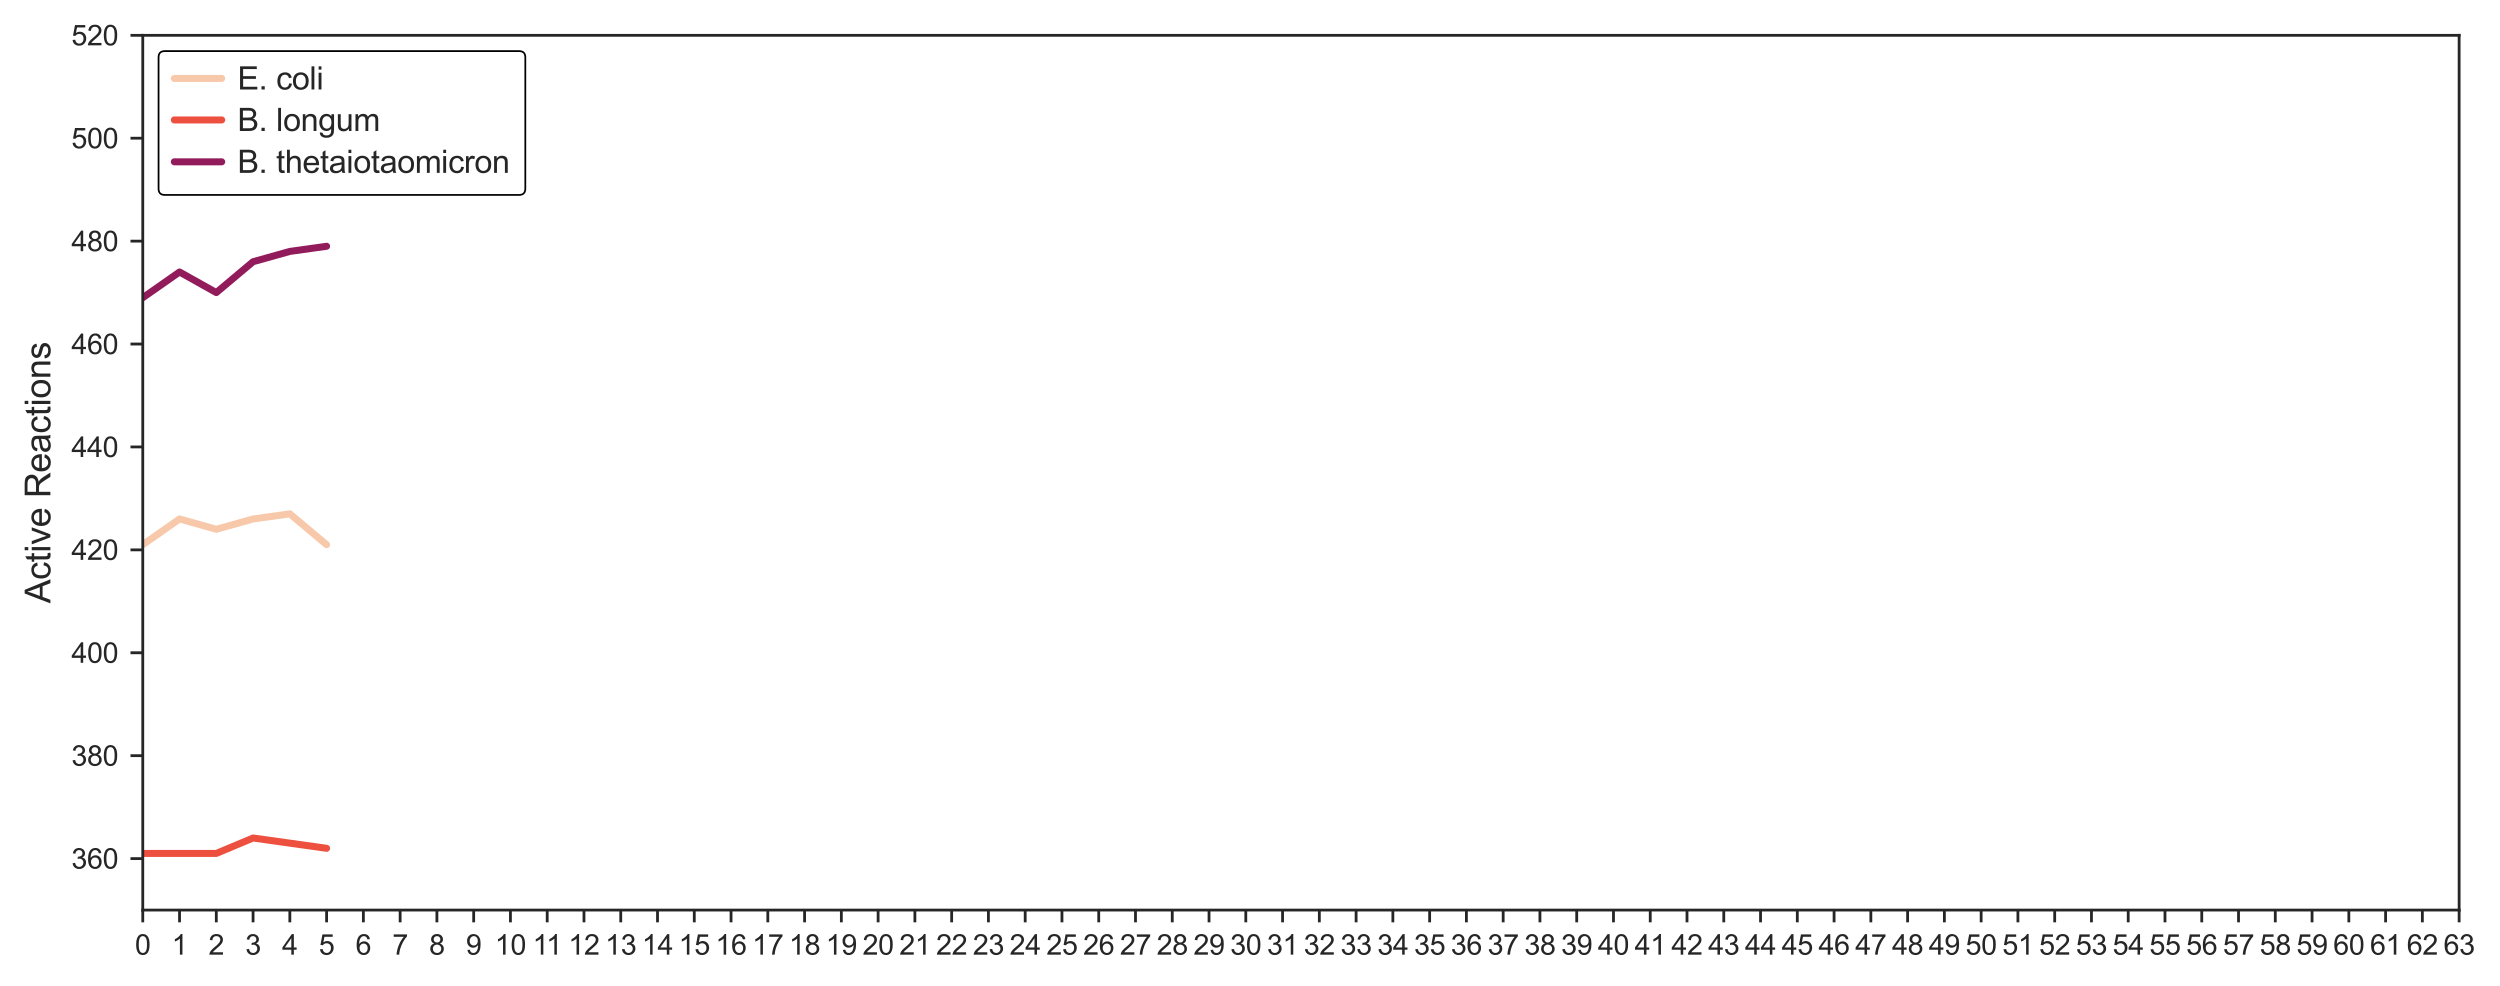 <?xml version="1.0" encoding="utf-8" standalone="no"?>
<!DOCTYPE svg PUBLIC "-//W3C//DTD SVG 1.1//EN"
  "http://www.w3.org/Graphics/SVG/1.1/DTD/svg11.dtd">
<svg xmlns:xlink="http://www.w3.org/1999/xlink" width="712.56pt" height="280.899pt" viewBox="0 0 712.56 280.899" xmlns="http://www.w3.org/2000/svg" version="1.1">
 <defs>
  <style type="text/css">*{stroke-linejoin: round; stroke-linecap: butt}</style>
 </defs>
 <g id="figure_1">
  <g id="patch_1">
   <path d="M 0 280.899 
L 712.56 280.899 
L 712.56 0 
L 0 0 
z
" style="fill: #ffffff"/>
  </g>
  <g id="axes_1">
   <g id="patch_2">
    <path d="M 40.692 259.383 
L 700.912 259.383 
L 700.912 10.063 
L 40.692 10.063 
z
" style="fill: #ffffff"/>
   </g>
   <g id="matplotlib.axis_1">
    <g id="xtick_1">
     <g id="line2d_1">
      <defs>
       <path id="md50a85e207" d="M 0 0 
L 0 3.5 
" style="stroke: #262626; stroke-width: 0.8"/>
      </defs>
      <g>
       <use xlink:href="#md50a85e207" x="40.692" y="259.383" style="fill: #262626; stroke: #262626; stroke-width: 0.8"/>
      </g>
     </g>
     <g id="text_1">
      <!-- 0 -->
      <g style="fill: #262626" transform="translate(38.467 272.109) scale(0.08 -0.08)">
       <defs>
        <path id="ArialMT-30" d="M 266 2259 
Q 266 3072 433 3567 
Q 600 4063 929 4331 
Q 1259 4600 1759 4600 
Q 2128 4600 2406 4451 
Q 2684 4303 2865 4023 
Q 3047 3744 3150 3342 
Q 3253 2941 3253 2259 
Q 3253 1453 3087 958 
Q 2922 463 2592 192 
Q 2263 -78 1759 -78 
Q 1097 -78 719 397 
Q 266 969 266 2259 
z
M 844 2259 
Q 844 1131 1108 757 
Q 1372 384 1759 384 
Q 2147 384 2411 759 
Q 2675 1134 2675 2259 
Q 2675 3391 2411 3762 
Q 2147 4134 1753 4134 
Q 1366 4134 1134 3806 
Q 844 3388 844 2259 
z
" transform="scale(0.016)"/>
       </defs>
       <use xlink:href="#ArialMT-30"/>
      </g>
     </g>
    </g>
    <g id="xtick_2">
     <g id="line2d_2">
      <g>
       <use xlink:href="#md50a85e207" x="51.171" y="259.383" style="fill: #262626; stroke: #262626; stroke-width: 0.8"/>
      </g>
     </g>
     <g id="text_2">
      <!-- 1 -->
      <g style="fill: #262626" transform="translate(48.947 272.109) scale(0.08 -0.08)">
       <defs>
        <path id="ArialMT-31" d="M 2384 0 
L 1822 0 
L 1822 3584 
Q 1619 3391 1289 3197 
Q 959 3003 697 2906 
L 697 3450 
Q 1169 3672 1522 3987 
Q 1875 4303 2022 4600 
L 2384 4600 
L 2384 0 
z
" transform="scale(0.016)"/>
       </defs>
       <use xlink:href="#ArialMT-31"/>
      </g>
     </g>
    </g>
    <g id="xtick_3">
     <g id="line2d_3">
      <g>
       <use xlink:href="#md50a85e207" x="61.651" y="259.383" style="fill: #262626; stroke: #262626; stroke-width: 0.8"/>
      </g>
     </g>
     <g id="text_3">
      <!-- 2 -->
      <g style="fill: #262626" transform="translate(59.427 272.109) scale(0.08 -0.08)">
       <defs>
        <path id="ArialMT-32" d="M 3222 541 
L 3222 0 
L 194 0 
Q 188 203 259 391 
Q 375 700 629 1000 
Q 884 1300 1366 1694 
Q 2113 2306 2375 2664 
Q 2638 3022 2638 3341 
Q 2638 3675 2398 3904 
Q 2159 4134 1775 4134 
Q 1369 4134 1125 3890 
Q 881 3647 878 3216 
L 300 3275 
Q 359 3922 746 4261 
Q 1134 4600 1788 4600 
Q 2447 4600 2831 4234 
Q 3216 3869 3216 3328 
Q 3216 3053 3103 2787 
Q 2991 2522 2730 2228 
Q 2469 1934 1863 1422 
Q 1356 997 1212 845 
Q 1069 694 975 541 
L 3222 541 
z
" transform="scale(0.016)"/>
       </defs>
       <use xlink:href="#ArialMT-32"/>
      </g>
     </g>
    </g>
    <g id="xtick_4">
     <g id="line2d_4">
      <g>
       <use xlink:href="#md50a85e207" x="72.131" y="259.383" style="fill: #262626; stroke: #262626; stroke-width: 0.8"/>
      </g>
     </g>
     <g id="text_4">
      <!-- 3 -->
      <g style="fill: #262626" transform="translate(69.906 272.109) scale(0.08 -0.08)">
       <defs>
        <path id="ArialMT-33" d="M 269 1209 
L 831 1284 
Q 928 806 1161 595 
Q 1394 384 1728 384 
Q 2125 384 2398 659 
Q 2672 934 2672 1341 
Q 2672 1728 2419 1979 
Q 2166 2231 1775 2231 
Q 1616 2231 1378 2169 
L 1441 2663 
Q 1497 2656 1531 2656 
Q 1891 2656 2178 2843 
Q 2466 3031 2466 3422 
Q 2466 3731 2256 3934 
Q 2047 4138 1716 4138 
Q 1388 4138 1169 3931 
Q 950 3725 888 3313 
L 325 3413 
Q 428 3978 793 4289 
Q 1159 4600 1703 4600 
Q 2078 4600 2393 4439 
Q 2709 4278 2876 4000 
Q 3044 3722 3044 3409 
Q 3044 3113 2884 2869 
Q 2725 2625 2413 2481 
Q 2819 2388 3044 2092 
Q 3269 1797 3269 1353 
Q 3269 753 2831 336 
Q 2394 -81 1725 -81 
Q 1122 -81 723 278 
Q 325 638 269 1209 
z
" transform="scale(0.016)"/>
       </defs>
       <use xlink:href="#ArialMT-33"/>
      </g>
     </g>
    </g>
    <g id="xtick_5">
     <g id="line2d_5">
      <g>
       <use xlink:href="#md50a85e207" x="82.61" y="259.383" style="fill: #262626; stroke: #262626; stroke-width: 0.8"/>
      </g>
     </g>
     <g id="text_5">
      <!-- 4 -->
      <g style="fill: #262626" transform="translate(80.386 272.109) scale(0.08 -0.08)">
       <defs>
        <path id="ArialMT-34" d="M 2069 0 
L 2069 1097 
L 81 1097 
L 81 1613 
L 2172 4581 
L 2631 4581 
L 2631 1613 
L 3250 1613 
L 3250 1097 
L 2631 1097 
L 2631 0 
L 2069 0 
z
M 2069 1613 
L 2069 3678 
L 634 1613 
L 2069 1613 
z
" transform="scale(0.016)"/>
       </defs>
       <use xlink:href="#ArialMT-34"/>
      </g>
     </g>
    </g>
    <g id="xtick_6">
     <g id="line2d_6">
      <g>
       <use xlink:href="#md50a85e207" x="93.09" y="259.383" style="fill: #262626; stroke: #262626; stroke-width: 0.8"/>
      </g>
     </g>
     <g id="text_6">
      <!-- 5 -->
      <g style="fill: #262626" transform="translate(90.866 272.109) scale(0.08 -0.08)">
       <defs>
        <path id="ArialMT-35" d="M 266 1200 
L 856 1250 
Q 922 819 1161 601 
Q 1400 384 1738 384 
Q 2144 384 2425 690 
Q 2706 997 2706 1503 
Q 2706 1984 2436 2262 
Q 2166 2541 1728 2541 
Q 1456 2541 1237 2417 
Q 1019 2294 894 2097 
L 366 2166 
L 809 4519 
L 3088 4519 
L 3088 3981 
L 1259 3981 
L 1013 2750 
Q 1425 3038 1878 3038 
Q 2478 3038 2890 2622 
Q 3303 2206 3303 1553 
Q 3303 931 2941 478 
Q 2500 -78 1738 -78 
Q 1113 -78 717 272 
Q 322 622 266 1200 
z
" transform="scale(0.016)"/>
       </defs>
       <use xlink:href="#ArialMT-35"/>
      </g>
     </g>
    </g>
    <g id="xtick_7">
     <g id="line2d_7">
      <g>
       <use xlink:href="#md50a85e207" x="103.57" y="259.383" style="fill: #262626; stroke: #262626; stroke-width: 0.8"/>
      </g>
     </g>
     <g id="text_7">
      <!-- 6 -->
      <g style="fill: #262626" transform="translate(101.345 272.109) scale(0.08 -0.08)">
       <defs>
        <path id="ArialMT-36" d="M 3184 3459 
L 2625 3416 
Q 2550 3747 2413 3897 
Q 2184 4138 1850 4138 
Q 1581 4138 1378 3988 
Q 1113 3794 959 3422 
Q 806 3050 800 2363 
Q 1003 2672 1297 2822 
Q 1591 2972 1913 2972 
Q 2475 2972 2870 2558 
Q 3266 2144 3266 1488 
Q 3266 1056 3080 686 
Q 2894 316 2569 119 
Q 2244 -78 1831 -78 
Q 1128 -78 684 439 
Q 241 956 241 2144 
Q 241 3472 731 4075 
Q 1159 4600 1884 4600 
Q 2425 4600 2770 4297 
Q 3116 3994 3184 3459 
z
M 888 1484 
Q 888 1194 1011 928 
Q 1134 663 1356 523 
Q 1578 384 1822 384 
Q 2178 384 2434 671 
Q 2691 959 2691 1453 
Q 2691 1928 2437 2201 
Q 2184 2475 1800 2475 
Q 1419 2475 1153 2201 
Q 888 1928 888 1484 
z
" transform="scale(0.016)"/>
       </defs>
       <use xlink:href="#ArialMT-36"/>
      </g>
     </g>
    </g>
    <g id="xtick_8">
     <g id="line2d_8">
      <g>
       <use xlink:href="#md50a85e207" x="114.049" y="259.383" style="fill: #262626; stroke: #262626; stroke-width: 0.8"/>
      </g>
     </g>
     <g id="text_8">
      <!-- 7 -->
      <g style="fill: #262626" transform="translate(111.825 272.109) scale(0.08 -0.08)">
       <defs>
        <path id="ArialMT-37" d="M 303 3981 
L 303 4522 
L 3269 4522 
L 3269 4084 
Q 2831 3619 2401 2847 
Q 1972 2075 1738 1259 
Q 1569 684 1522 0 
L 944 0 
Q 953 541 1156 1306 
Q 1359 2072 1739 2783 
Q 2119 3494 2547 3981 
L 303 3981 
z
" transform="scale(0.016)"/>
       </defs>
       <use xlink:href="#ArialMT-37"/>
      </g>
     </g>
    </g>
    <g id="xtick_9">
     <g id="line2d_9">
      <g>
       <use xlink:href="#md50a85e207" x="124.529" y="259.383" style="fill: #262626; stroke: #262626; stroke-width: 0.8"/>
      </g>
     </g>
     <g id="text_9">
      <!-- 8 -->
      <g style="fill: #262626" transform="translate(122.305 272.109) scale(0.08 -0.08)">
       <defs>
        <path id="ArialMT-38" d="M 1131 2484 
Q 781 2613 612 2850 
Q 444 3088 444 3419 
Q 444 3919 803 4259 
Q 1163 4600 1759 4600 
Q 2359 4600 2725 4251 
Q 3091 3903 3091 3403 
Q 3091 3084 2923 2848 
Q 2756 2613 2416 2484 
Q 2838 2347 3058 2040 
Q 3278 1734 3278 1309 
Q 3278 722 2862 322 
Q 2447 -78 1769 -78 
Q 1091 -78 675 323 
Q 259 725 259 1325 
Q 259 1772 486 2073 
Q 713 2375 1131 2484 
z
M 1019 3438 
Q 1019 3113 1228 2906 
Q 1438 2700 1772 2700 
Q 2097 2700 2305 2904 
Q 2513 3109 2513 3406 
Q 2513 3716 2298 3927 
Q 2084 4138 1766 4138 
Q 1444 4138 1231 3931 
Q 1019 3725 1019 3438 
z
M 838 1322 
Q 838 1081 952 856 
Q 1066 631 1291 507 
Q 1516 384 1775 384 
Q 2178 384 2440 643 
Q 2703 903 2703 1303 
Q 2703 1709 2433 1975 
Q 2163 2241 1756 2241 
Q 1359 2241 1098 1978 
Q 838 1716 838 1322 
z
" transform="scale(0.016)"/>
       </defs>
       <use xlink:href="#ArialMT-38"/>
      </g>
     </g>
    </g>
    <g id="xtick_10">
     <g id="line2d_10">
      <g>
       <use xlink:href="#md50a85e207" x="135.009" y="259.383" style="fill: #262626; stroke: #262626; stroke-width: 0.8"/>
      </g>
     </g>
     <g id="text_10">
      <!-- 9 -->
      <g style="fill: #262626" transform="translate(132.784 272.109) scale(0.08 -0.08)">
       <defs>
        <path id="ArialMT-39" d="M 350 1059 
L 891 1109 
Q 959 728 1153 556 
Q 1347 384 1650 384 
Q 1909 384 2104 503 
Q 2300 622 2425 820 
Q 2550 1019 2634 1356 
Q 2719 1694 2719 2044 
Q 2719 2081 2716 2156 
Q 2547 1888 2255 1720 
Q 1963 1553 1622 1553 
Q 1053 1553 659 1965 
Q 266 2378 266 3053 
Q 266 3750 677 4175 
Q 1088 4600 1706 4600 
Q 2153 4600 2523 4359 
Q 2894 4119 3086 3673 
Q 3278 3228 3278 2384 
Q 3278 1506 3087 986 
Q 2897 466 2520 194 
Q 2144 -78 1638 -78 
Q 1100 -78 759 220 
Q 419 519 350 1059 
z
M 2653 3081 
Q 2653 3566 2395 3850 
Q 2138 4134 1775 4134 
Q 1400 4134 1122 3828 
Q 844 3522 844 3034 
Q 844 2597 1108 2323 
Q 1372 2050 1759 2050 
Q 2150 2050 2401 2323 
Q 2653 2597 2653 3081 
z
" transform="scale(0.016)"/>
       </defs>
       <use xlink:href="#ArialMT-39"/>
      </g>
     </g>
    </g>
    <g id="xtick_11">
     <g id="line2d_11">
      <g>
       <use xlink:href="#md50a85e207" x="145.488" y="259.383" style="fill: #262626; stroke: #262626; stroke-width: 0.8"/>
      </g>
     </g>
     <g id="text_11">
      <!-- 10 -->
      <g style="fill: #262626" transform="translate(141.04 272.109) scale(0.08 -0.08)">
       <use xlink:href="#ArialMT-31"/>
       <use xlink:href="#ArialMT-30" transform="translate(55.615 0)"/>
      </g>
     </g>
    </g>
    <g id="xtick_12">
     <g id="line2d_12">
      <g>
       <use xlink:href="#md50a85e207" x="155.968" y="259.383" style="fill: #262626; stroke: #262626; stroke-width: 0.8"/>
      </g>
     </g>
     <g id="text_12">
      <!-- 11 -->
      <g style="fill: #262626" transform="translate(151.814 272.109) scale(0.08 -0.08)">
       <use xlink:href="#ArialMT-31"/>
       <use xlink:href="#ArialMT-31" transform="translate(48.24 0)"/>
      </g>
     </g>
    </g>
    <g id="xtick_13">
     <g id="line2d_13">
      <g>
       <use xlink:href="#md50a85e207" x="166.448" y="259.383" style="fill: #262626; stroke: #262626; stroke-width: 0.8"/>
      </g>
     </g>
     <g id="text_13">
      <!-- 12 -->
      <g style="fill: #262626" transform="translate(161.999 272.109) scale(0.08 -0.08)">
       <use xlink:href="#ArialMT-31"/>
       <use xlink:href="#ArialMT-32" transform="translate(55.615 0)"/>
      </g>
     </g>
    </g>
    <g id="xtick_14">
     <g id="line2d_14">
      <g>
       <use xlink:href="#md50a85e207" x="176.927" y="259.383" style="fill: #262626; stroke: #262626; stroke-width: 0.8"/>
      </g>
     </g>
     <g id="text_14">
      <!-- 13 -->
      <g style="fill: #262626" transform="translate(172.479 272.109) scale(0.08 -0.08)">
       <use xlink:href="#ArialMT-31"/>
       <use xlink:href="#ArialMT-33" transform="translate(55.615 0)"/>
      </g>
     </g>
    </g>
    <g id="xtick_15">
     <g id="line2d_15">
      <g>
       <use xlink:href="#md50a85e207" x="187.407" y="259.383" style="fill: #262626; stroke: #262626; stroke-width: 0.8"/>
      </g>
     </g>
     <g id="text_15">
      <!-- 14 -->
      <g style="fill: #262626" transform="translate(182.958 272.109) scale(0.08 -0.08)">
       <use xlink:href="#ArialMT-31"/>
       <use xlink:href="#ArialMT-34" transform="translate(55.615 0)"/>
      </g>
     </g>
    </g>
    <g id="xtick_16">
     <g id="line2d_16">
      <g>
       <use xlink:href="#md50a85e207" x="197.887" y="259.383" style="fill: #262626; stroke: #262626; stroke-width: 0.8"/>
      </g>
     </g>
     <g id="text_16">
      <!-- 15 -->
      <g style="fill: #262626" transform="translate(193.438 272.109) scale(0.08 -0.08)">
       <use xlink:href="#ArialMT-31"/>
       <use xlink:href="#ArialMT-35" transform="translate(55.615 0)"/>
      </g>
     </g>
    </g>
    <g id="xtick_17">
     <g id="line2d_17">
      <g>
       <use xlink:href="#md50a85e207" x="208.366" y="259.383" style="fill: #262626; stroke: #262626; stroke-width: 0.8"/>
      </g>
     </g>
     <g id="text_17">
      <!-- 16 -->
      <g style="fill: #262626" transform="translate(203.918 272.109) scale(0.08 -0.08)">
       <use xlink:href="#ArialMT-31"/>
       <use xlink:href="#ArialMT-36" transform="translate(55.615 0)"/>
      </g>
     </g>
    </g>
    <g id="xtick_18">
     <g id="line2d_18">
      <g>
       <use xlink:href="#md50a85e207" x="218.846" y="259.383" style="fill: #262626; stroke: #262626; stroke-width: 0.8"/>
      </g>
     </g>
     <g id="text_18">
      <!-- 17 -->
      <g style="fill: #262626" transform="translate(214.397 272.109) scale(0.08 -0.08)">
       <use xlink:href="#ArialMT-31"/>
       <use xlink:href="#ArialMT-37" transform="translate(55.615 0)"/>
      </g>
     </g>
    </g>
    <g id="xtick_19">
     <g id="line2d_19">
      <g>
       <use xlink:href="#md50a85e207" x="229.326" y="259.383" style="fill: #262626; stroke: #262626; stroke-width: 0.8"/>
      </g>
     </g>
     <g id="text_19">
      <!-- 18 -->
      <g style="fill: #262626" transform="translate(224.877 272.109) scale(0.08 -0.08)">
       <use xlink:href="#ArialMT-31"/>
       <use xlink:href="#ArialMT-38" transform="translate(55.615 0)"/>
      </g>
     </g>
    </g>
    <g id="xtick_20">
     <g id="line2d_20">
      <g>
       <use xlink:href="#md50a85e207" x="239.806" y="259.383" style="fill: #262626; stroke: #262626; stroke-width: 0.8"/>
      </g>
     </g>
     <g id="text_20">
      <!-- 19 -->
      <g style="fill: #262626" transform="translate(235.357 272.109) scale(0.08 -0.08)">
       <use xlink:href="#ArialMT-31"/>
       <use xlink:href="#ArialMT-39" transform="translate(55.615 0)"/>
      </g>
     </g>
    </g>
    <g id="xtick_21">
     <g id="line2d_21">
      <g>
       <use xlink:href="#md50a85e207" x="250.285" y="259.383" style="fill: #262626; stroke: #262626; stroke-width: 0.8"/>
      </g>
     </g>
     <g id="text_21">
      <!-- 20 -->
      <g style="fill: #262626" transform="translate(245.836 272.109) scale(0.08 -0.08)">
       <use xlink:href="#ArialMT-32"/>
       <use xlink:href="#ArialMT-30" transform="translate(55.615 0)"/>
      </g>
     </g>
    </g>
    <g id="xtick_22">
     <g id="line2d_22">
      <g>
       <use xlink:href="#md50a85e207" x="260.765" y="259.383" style="fill: #262626; stroke: #262626; stroke-width: 0.8"/>
      </g>
     </g>
     <g id="text_22">
      <!-- 21 -->
      <g style="fill: #262626" transform="translate(256.316 272.109) scale(0.08 -0.08)">
       <use xlink:href="#ArialMT-32"/>
       <use xlink:href="#ArialMT-31" transform="translate(55.615 0)"/>
      </g>
     </g>
    </g>
    <g id="xtick_23">
     <g id="line2d_23">
      <g>
       <use xlink:href="#md50a85e207" x="271.245" y="259.383" style="fill: #262626; stroke: #262626; stroke-width: 0.8"/>
      </g>
     </g>
     <g id="text_23">
      <!-- 22 -->
      <g style="fill: #262626" transform="translate(266.796 272.109) scale(0.08 -0.08)">
       <use xlink:href="#ArialMT-32"/>
       <use xlink:href="#ArialMT-32" transform="translate(55.615 0)"/>
      </g>
     </g>
    </g>
    <g id="xtick_24">
     <g id="line2d_24">
      <g>
       <use xlink:href="#md50a85e207" x="281.724" y="259.383" style="fill: #262626; stroke: #262626; stroke-width: 0.8"/>
      </g>
     </g>
     <g id="text_24">
      <!-- 23 -->
      <g style="fill: #262626" transform="translate(277.276 272.109) scale(0.08 -0.08)">
       <use xlink:href="#ArialMT-32"/>
       <use xlink:href="#ArialMT-33" transform="translate(55.615 0)"/>
      </g>
     </g>
    </g>
    <g id="xtick_25">
     <g id="line2d_25">
      <g>
       <use xlink:href="#md50a85e207" x="292.204" y="259.383" style="fill: #262626; stroke: #262626; stroke-width: 0.8"/>
      </g>
     </g>
     <g id="text_25">
      <!-- 24 -->
      <g style="fill: #262626" transform="translate(287.755 272.109) scale(0.08 -0.08)">
       <use xlink:href="#ArialMT-32"/>
       <use xlink:href="#ArialMT-34" transform="translate(55.615 0)"/>
      </g>
     </g>
    </g>
    <g id="xtick_26">
     <g id="line2d_26">
      <g>
       <use xlink:href="#md50a85e207" x="302.684" y="259.383" style="fill: #262626; stroke: #262626; stroke-width: 0.8"/>
      </g>
     </g>
     <g id="text_26">
      <!-- 25 -->
      <g style="fill: #262626" transform="translate(298.235 272.109) scale(0.08 -0.08)">
       <use xlink:href="#ArialMT-32"/>
       <use xlink:href="#ArialMT-35" transform="translate(55.615 0)"/>
      </g>
     </g>
    </g>
    <g id="xtick_27">
     <g id="line2d_27">
      <g>
       <use xlink:href="#md50a85e207" x="313.163" y="259.383" style="fill: #262626; stroke: #262626; stroke-width: 0.8"/>
      </g>
     </g>
     <g id="text_27">
      <!-- 26 -->
      <g style="fill: #262626" transform="translate(308.715 272.109) scale(0.08 -0.08)">
       <use xlink:href="#ArialMT-32"/>
       <use xlink:href="#ArialMT-36" transform="translate(55.615 0)"/>
      </g>
     </g>
    </g>
    <g id="xtick_28">
     <g id="line2d_28">
      <g>
       <use xlink:href="#md50a85e207" x="323.643" y="259.383" style="fill: #262626; stroke: #262626; stroke-width: 0.8"/>
      </g>
     </g>
     <g id="text_28">
      <!-- 27 -->
      <g style="fill: #262626" transform="translate(319.194 272.109) scale(0.08 -0.08)">
       <use xlink:href="#ArialMT-32"/>
       <use xlink:href="#ArialMT-37" transform="translate(55.615 0)"/>
      </g>
     </g>
    </g>
    <g id="xtick_29">
     <g id="line2d_29">
      <g>
       <use xlink:href="#md50a85e207" x="334.123" y="259.383" style="fill: #262626; stroke: #262626; stroke-width: 0.8"/>
      </g>
     </g>
     <g id="text_29">
      <!-- 28 -->
      <g style="fill: #262626" transform="translate(329.674 272.109) scale(0.08 -0.08)">
       <use xlink:href="#ArialMT-32"/>
       <use xlink:href="#ArialMT-38" transform="translate(55.615 0)"/>
      </g>
     </g>
    </g>
    <g id="xtick_30">
     <g id="line2d_30">
      <g>
       <use xlink:href="#md50a85e207" x="344.602" y="259.383" style="fill: #262626; stroke: #262626; stroke-width: 0.8"/>
      </g>
     </g>
     <g id="text_30">
      <!-- 29 -->
      <g style="fill: #262626" transform="translate(340.154 272.109) scale(0.08 -0.08)">
       <use xlink:href="#ArialMT-32"/>
       <use xlink:href="#ArialMT-39" transform="translate(55.615 0)"/>
      </g>
     </g>
    </g>
    <g id="xtick_31">
     <g id="line2d_31">
      <g>
       <use xlink:href="#md50a85e207" x="355.082" y="259.383" style="fill: #262626; stroke: #262626; stroke-width: 0.8"/>
      </g>
     </g>
     <g id="text_31">
      <!-- 30 -->
      <g style="fill: #262626" transform="translate(350.633 272.109) scale(0.08 -0.08)">
       <use xlink:href="#ArialMT-33"/>
       <use xlink:href="#ArialMT-30" transform="translate(55.615 0)"/>
      </g>
     </g>
    </g>
    <g id="xtick_32">
     <g id="line2d_32">
      <g>
       <use xlink:href="#md50a85e207" x="365.562" y="259.383" style="fill: #262626; stroke: #262626; stroke-width: 0.8"/>
      </g>
     </g>
     <g id="text_32">
      <!-- 31 -->
      <g style="fill: #262626" transform="translate(361.113 272.109) scale(0.08 -0.08)">
       <use xlink:href="#ArialMT-33"/>
       <use xlink:href="#ArialMT-31" transform="translate(55.615 0)"/>
      </g>
     </g>
    </g>
    <g id="xtick_33">
     <g id="line2d_33">
      <g>
       <use xlink:href="#md50a85e207" x="376.041" y="259.383" style="fill: #262626; stroke: #262626; stroke-width: 0.8"/>
      </g>
     </g>
     <g id="text_33">
      <!-- 32 -->
      <g style="fill: #262626" transform="translate(371.593 272.109) scale(0.08 -0.08)">
       <use xlink:href="#ArialMT-33"/>
       <use xlink:href="#ArialMT-32" transform="translate(55.615 0)"/>
      </g>
     </g>
    </g>
    <g id="xtick_34">
     <g id="line2d_34">
      <g>
       <use xlink:href="#md50a85e207" x="386.521" y="259.383" style="fill: #262626; stroke: #262626; stroke-width: 0.8"/>
      </g>
     </g>
     <g id="text_34">
      <!-- 33 -->
      <g style="fill: #262626" transform="translate(382.072 272.109) scale(0.08 -0.08)">
       <use xlink:href="#ArialMT-33"/>
       <use xlink:href="#ArialMT-33" transform="translate(55.615 0)"/>
      </g>
     </g>
    </g>
    <g id="xtick_35">
     <g id="line2d_35">
      <g>
       <use xlink:href="#md50a85e207" x="397.001" y="259.383" style="fill: #262626; stroke: #262626; stroke-width: 0.8"/>
      </g>
     </g>
     <g id="text_35">
      <!-- 34 -->
      <g style="fill: #262626" transform="translate(392.552 272.109) scale(0.08 -0.08)">
       <use xlink:href="#ArialMT-33"/>
       <use xlink:href="#ArialMT-34" transform="translate(55.615 0)"/>
      </g>
     </g>
    </g>
    <g id="xtick_36">
     <g id="line2d_36">
      <g>
       <use xlink:href="#md50a85e207" x="407.48" y="259.383" style="fill: #262626; stroke: #262626; stroke-width: 0.8"/>
      </g>
     </g>
     <g id="text_36">
      <!-- 35 -->
      <g style="fill: #262626" transform="translate(403.032 272.109) scale(0.08 -0.08)">
       <use xlink:href="#ArialMT-33"/>
       <use xlink:href="#ArialMT-35" transform="translate(55.615 0)"/>
      </g>
     </g>
    </g>
    <g id="xtick_37">
     <g id="line2d_37">
      <g>
       <use xlink:href="#md50a85e207" x="417.96" y="259.383" style="fill: #262626; stroke: #262626; stroke-width: 0.8"/>
      </g>
     </g>
     <g id="text_37">
      <!-- 36 -->
      <g style="fill: #262626" transform="translate(413.511 272.109) scale(0.08 -0.08)">
       <use xlink:href="#ArialMT-33"/>
       <use xlink:href="#ArialMT-36" transform="translate(55.615 0)"/>
      </g>
     </g>
    </g>
    <g id="xtick_38">
     <g id="line2d_38">
      <g>
       <use xlink:href="#md50a85e207" x="428.44" y="259.383" style="fill: #262626; stroke: #262626; stroke-width: 0.8"/>
      </g>
     </g>
     <g id="text_38">
      <!-- 37 -->
      <g style="fill: #262626" transform="translate(423.991 272.109) scale(0.08 -0.08)">
       <use xlink:href="#ArialMT-33"/>
       <use xlink:href="#ArialMT-37" transform="translate(55.615 0)"/>
      </g>
     </g>
    </g>
    <g id="xtick_39">
     <g id="line2d_39">
      <g>
       <use xlink:href="#md50a85e207" x="438.919" y="259.383" style="fill: #262626; stroke: #262626; stroke-width: 0.8"/>
      </g>
     </g>
     <g id="text_39">
      <!-- 38 -->
      <g style="fill: #262626" transform="translate(434.471 272.109) scale(0.08 -0.08)">
       <use xlink:href="#ArialMT-33"/>
       <use xlink:href="#ArialMT-38" transform="translate(55.615 0)"/>
      </g>
     </g>
    </g>
    <g id="xtick_40">
     <g id="line2d_40">
      <g>
       <use xlink:href="#md50a85e207" x="449.399" y="259.383" style="fill: #262626; stroke: #262626; stroke-width: 0.8"/>
      </g>
     </g>
     <g id="text_40">
      <!-- 39 -->
      <g style="fill: #262626" transform="translate(444.95 272.109) scale(0.08 -0.08)">
       <use xlink:href="#ArialMT-33"/>
       <use xlink:href="#ArialMT-39" transform="translate(55.615 0)"/>
      </g>
     </g>
    </g>
    <g id="xtick_41">
     <g id="line2d_41">
      <g>
       <use xlink:href="#md50a85e207" x="459.879" y="259.383" style="fill: #262626; stroke: #262626; stroke-width: 0.8"/>
      </g>
     </g>
     <g id="text_41">
      <!-- 40 -->
      <g style="fill: #262626" transform="translate(455.43 272.109) scale(0.08 -0.08)">
       <use xlink:href="#ArialMT-34"/>
       <use xlink:href="#ArialMT-30" transform="translate(55.615 0)"/>
      </g>
     </g>
    </g>
    <g id="xtick_42">
     <g id="line2d_42">
      <g>
       <use xlink:href="#md50a85e207" x="470.359" y="259.383" style="fill: #262626; stroke: #262626; stroke-width: 0.8"/>
      </g>
     </g>
     <g id="text_42">
      <!-- 41 -->
      <g style="fill: #262626" transform="translate(465.91 272.109) scale(0.08 -0.08)">
       <use xlink:href="#ArialMT-34"/>
       <use xlink:href="#ArialMT-31" transform="translate(55.615 0)"/>
      </g>
     </g>
    </g>
    <g id="xtick_43">
     <g id="line2d_43">
      <g>
       <use xlink:href="#md50a85e207" x="480.838" y="259.383" style="fill: #262626; stroke: #262626; stroke-width: 0.8"/>
      </g>
     </g>
     <g id="text_43">
      <!-- 42 -->
      <g style="fill: #262626" transform="translate(476.389 272.109) scale(0.08 -0.08)">
       <use xlink:href="#ArialMT-34"/>
       <use xlink:href="#ArialMT-32" transform="translate(55.615 0)"/>
      </g>
     </g>
    </g>
    <g id="xtick_44">
     <g id="line2d_44">
      <g>
       <use xlink:href="#md50a85e207" x="491.318" y="259.383" style="fill: #262626; stroke: #262626; stroke-width: 0.8"/>
      </g>
     </g>
     <g id="text_44">
      <!-- 43 -->
      <g style="fill: #262626" transform="translate(486.869 272.109) scale(0.08 -0.08)">
       <use xlink:href="#ArialMT-34"/>
       <use xlink:href="#ArialMT-33" transform="translate(55.615 0)"/>
      </g>
     </g>
    </g>
    <g id="xtick_45">
     <g id="line2d_45">
      <g>
       <use xlink:href="#md50a85e207" x="501.798" y="259.383" style="fill: #262626; stroke: #262626; stroke-width: 0.8"/>
      </g>
     </g>
     <g id="text_45">
      <!-- 44 -->
      <g style="fill: #262626" transform="translate(497.349 272.109) scale(0.08 -0.08)">
       <use xlink:href="#ArialMT-34"/>
       <use xlink:href="#ArialMT-34" transform="translate(55.615 0)"/>
      </g>
     </g>
    </g>
    <g id="xtick_46">
     <g id="line2d_46">
      <g>
       <use xlink:href="#md50a85e207" x="512.277" y="259.383" style="fill: #262626; stroke: #262626; stroke-width: 0.8"/>
      </g>
     </g>
     <g id="text_46">
      <!-- 45 -->
      <g style="fill: #262626" transform="translate(507.829 272.109) scale(0.08 -0.08)">
       <use xlink:href="#ArialMT-34"/>
       <use xlink:href="#ArialMT-35" transform="translate(55.615 0)"/>
      </g>
     </g>
    </g>
    <g id="xtick_47">
     <g id="line2d_47">
      <g>
       <use xlink:href="#md50a85e207" x="522.757" y="259.383" style="fill: #262626; stroke: #262626; stroke-width: 0.8"/>
      </g>
     </g>
     <g id="text_47">
      <!-- 46 -->
      <g style="fill: #262626" transform="translate(518.308 272.109) scale(0.08 -0.08)">
       <use xlink:href="#ArialMT-34"/>
       <use xlink:href="#ArialMT-36" transform="translate(55.615 0)"/>
      </g>
     </g>
    </g>
    <g id="xtick_48">
     <g id="line2d_48">
      <g>
       <use xlink:href="#md50a85e207" x="533.237" y="259.383" style="fill: #262626; stroke: #262626; stroke-width: 0.8"/>
      </g>
     </g>
     <g id="text_48">
      <!-- 47 -->
      <g style="fill: #262626" transform="translate(528.788 272.109) scale(0.08 -0.08)">
       <use xlink:href="#ArialMT-34"/>
       <use xlink:href="#ArialMT-37" transform="translate(55.615 0)"/>
      </g>
     </g>
    </g>
    <g id="xtick_49">
     <g id="line2d_49">
      <g>
       <use xlink:href="#md50a85e207" x="543.716" y="259.383" style="fill: #262626; stroke: #262626; stroke-width: 0.8"/>
      </g>
     </g>
     <g id="text_49">
      <!-- 48 -->
      <g style="fill: #262626" transform="translate(539.268 272.109) scale(0.08 -0.08)">
       <use xlink:href="#ArialMT-34"/>
       <use xlink:href="#ArialMT-38" transform="translate(55.615 0)"/>
      </g>
     </g>
    </g>
    <g id="xtick_50">
     <g id="line2d_50">
      <g>
       <use xlink:href="#md50a85e207" x="554.196" y="259.383" style="fill: #262626; stroke: #262626; stroke-width: 0.8"/>
      </g>
     </g>
     <g id="text_50">
      <!-- 49 -->
      <g style="fill: #262626" transform="translate(549.747 272.109) scale(0.08 -0.08)">
       <use xlink:href="#ArialMT-34"/>
       <use xlink:href="#ArialMT-39" transform="translate(55.615 0)"/>
      </g>
     </g>
    </g>
    <g id="xtick_51">
     <g id="line2d_51">
      <g>
       <use xlink:href="#md50a85e207" x="564.676" y="259.383" style="fill: #262626; stroke: #262626; stroke-width: 0.8"/>
      </g>
     </g>
     <g id="text_51">
      <!-- 50 -->
      <g style="fill: #262626" transform="translate(560.227 272.109) scale(0.08 -0.08)">
       <use xlink:href="#ArialMT-35"/>
       <use xlink:href="#ArialMT-30" transform="translate(55.615 0)"/>
      </g>
     </g>
    </g>
    <g id="xtick_52">
     <g id="line2d_52">
      <g>
       <use xlink:href="#md50a85e207" x="575.155" y="259.383" style="fill: #262626; stroke: #262626; stroke-width: 0.8"/>
      </g>
     </g>
     <g id="text_52">
      <!-- 51 -->
      <g style="fill: #262626" transform="translate(570.707 272.109) scale(0.08 -0.08)">
       <use xlink:href="#ArialMT-35"/>
       <use xlink:href="#ArialMT-31" transform="translate(55.615 0)"/>
      </g>
     </g>
    </g>
    <g id="xtick_53">
     <g id="line2d_53">
      <g>
       <use xlink:href="#md50a85e207" x="585.635" y="259.383" style="fill: #262626; stroke: #262626; stroke-width: 0.8"/>
      </g>
     </g>
     <g id="text_53">
      <!-- 52 -->
      <g style="fill: #262626" transform="translate(581.186 272.109) scale(0.08 -0.08)">
       <use xlink:href="#ArialMT-35"/>
       <use xlink:href="#ArialMT-32" transform="translate(55.615 0)"/>
      </g>
     </g>
    </g>
    <g id="xtick_54">
     <g id="line2d_54">
      <g>
       <use xlink:href="#md50a85e207" x="596.115" y="259.383" style="fill: #262626; stroke: #262626; stroke-width: 0.8"/>
      </g>
     </g>
     <g id="text_54">
      <!-- 53 -->
      <g style="fill: #262626" transform="translate(591.666 272.109) scale(0.08 -0.08)">
       <use xlink:href="#ArialMT-35"/>
       <use xlink:href="#ArialMT-33" transform="translate(55.615 0)"/>
      </g>
     </g>
    </g>
    <g id="xtick_55">
     <g id="line2d_55">
      <g>
       <use xlink:href="#md50a85e207" x="606.594" y="259.383" style="fill: #262626; stroke: #262626; stroke-width: 0.8"/>
      </g>
     </g>
     <g id="text_55">
      <!-- 54 -->
      <g style="fill: #262626" transform="translate(602.146 272.109) scale(0.08 -0.08)">
       <use xlink:href="#ArialMT-35"/>
       <use xlink:href="#ArialMT-34" transform="translate(55.615 0)"/>
      </g>
     </g>
    </g>
    <g id="xtick_56">
     <g id="line2d_56">
      <g>
       <use xlink:href="#md50a85e207" x="617.074" y="259.383" style="fill: #262626; stroke: #262626; stroke-width: 0.8"/>
      </g>
     </g>
     <g id="text_56">
      <!-- 55 -->
      <g style="fill: #262626" transform="translate(612.625 272.109) scale(0.08 -0.08)">
       <use xlink:href="#ArialMT-35"/>
       <use xlink:href="#ArialMT-35" transform="translate(55.615 0)"/>
      </g>
     </g>
    </g>
    <g id="xtick_57">
     <g id="line2d_57">
      <g>
       <use xlink:href="#md50a85e207" x="627.554" y="259.383" style="fill: #262626; stroke: #262626; stroke-width: 0.8"/>
      </g>
     </g>
     <g id="text_57">
      <!-- 56 -->
      <g style="fill: #262626" transform="translate(623.105 272.109) scale(0.08 -0.08)">
       <use xlink:href="#ArialMT-35"/>
       <use xlink:href="#ArialMT-36" transform="translate(55.615 0)"/>
      </g>
     </g>
    </g>
    <g id="xtick_58">
     <g id="line2d_58">
      <g>
       <use xlink:href="#md50a85e207" x="638.033" y="259.383" style="fill: #262626; stroke: #262626; stroke-width: 0.8"/>
      </g>
     </g>
     <g id="text_58">
      <!-- 57 -->
      <g style="fill: #262626" transform="translate(633.585 272.109) scale(0.08 -0.08)">
       <use xlink:href="#ArialMT-35"/>
       <use xlink:href="#ArialMT-37" transform="translate(55.615 0)"/>
      </g>
     </g>
    </g>
    <g id="xtick_59">
     <g id="line2d_59">
      <g>
       <use xlink:href="#md50a85e207" x="648.513" y="259.383" style="fill: #262626; stroke: #262626; stroke-width: 0.8"/>
      </g>
     </g>
     <g id="text_59">
      <!-- 58 -->
      <g style="fill: #262626" transform="translate(644.064 272.109) scale(0.08 -0.08)">
       <use xlink:href="#ArialMT-35"/>
       <use xlink:href="#ArialMT-38" transform="translate(55.615 0)"/>
      </g>
     </g>
    </g>
    <g id="xtick_60">
     <g id="line2d_60">
      <g>
       <use xlink:href="#md50a85e207" x="658.993" y="259.383" style="fill: #262626; stroke: #262626; stroke-width: 0.8"/>
      </g>
     </g>
     <g id="text_60">
      <!-- 59 -->
      <g style="fill: #262626" transform="translate(654.544 272.109) scale(0.08 -0.08)">
       <use xlink:href="#ArialMT-35"/>
       <use xlink:href="#ArialMT-39" transform="translate(55.615 0)"/>
      </g>
     </g>
    </g>
    <g id="xtick_61">
     <g id="line2d_61">
      <g>
       <use xlink:href="#md50a85e207" x="669.473" y="259.383" style="fill: #262626; stroke: #262626; stroke-width: 0.8"/>
      </g>
     </g>
     <g id="text_61">
      <!-- 60 -->
      <g style="fill: #262626" transform="translate(665.024 272.109) scale(0.08 -0.08)">
       <use xlink:href="#ArialMT-36"/>
       <use xlink:href="#ArialMT-30" transform="translate(55.615 0)"/>
      </g>
     </g>
    </g>
    <g id="xtick_62">
     <g id="line2d_62">
      <g>
       <use xlink:href="#md50a85e207" x="679.952" y="259.383" style="fill: #262626; stroke: #262626; stroke-width: 0.8"/>
      </g>
     </g>
     <g id="text_62">
      <!-- 61 -->
      <g style="fill: #262626" transform="translate(675.503 272.109) scale(0.08 -0.08)">
       <use xlink:href="#ArialMT-36"/>
       <use xlink:href="#ArialMT-31" transform="translate(55.615 0)"/>
      </g>
     </g>
    </g>
    <g id="xtick_63">
     <g id="line2d_63">
      <g>
       <use xlink:href="#md50a85e207" x="690.432" y="259.383" style="fill: #262626; stroke: #262626; stroke-width: 0.8"/>
      </g>
     </g>
     <g id="text_63">
      <!-- 62 -->
      <g style="fill: #262626" transform="translate(685.983 272.109) scale(0.08 -0.08)">
       <use xlink:href="#ArialMT-36"/>
       <use xlink:href="#ArialMT-32" transform="translate(55.615 0)"/>
      </g>
     </g>
    </g>
    <g id="xtick_64">
     <g id="line2d_64">
      <g>
       <use xlink:href="#md50a85e207" x="700.912" y="259.383" style="fill: #262626; stroke: #262626; stroke-width: 0.8"/>
      </g>
     </g>
     <g id="text_64">
      <!-- 63 -->
      <g style="fill: #262626" transform="translate(696.463 272.109) scale(0.08 -0.08)">
       <use xlink:href="#ArialMT-36"/>
       <use xlink:href="#ArialMT-33" transform="translate(55.615 0)"/>
      </g>
     </g>
    </g>
   </g>
   <g id="matplotlib.axis_2">
    <g id="ytick_1">
     <g id="line2d_65">
      <defs>
       <path id="m7c6262c7c1" d="M 0 0 
L -3.5 0 
" style="stroke: #262626; stroke-width: 0.8"/>
      </defs>
      <g>
       <use xlink:href="#m7c6262c7c1" x="40.692" y="244.717" style="fill: #262626; stroke: #262626; stroke-width: 0.8"/>
      </g>
     </g>
     <g id="text_65">
      <!-- 360 -->
      <g style="fill: #262626" transform="translate(20.345 247.58) scale(0.08 -0.08)">
       <use xlink:href="#ArialMT-33"/>
       <use xlink:href="#ArialMT-36" transform="translate(55.615 0)"/>
       <use xlink:href="#ArialMT-30" transform="translate(111.23 0)"/>
      </g>
     </g>
    </g>
    <g id="ytick_2">
     <g id="line2d_66">
      <g>
       <use xlink:href="#m7c6262c7c1" x="40.692" y="215.385" style="fill: #262626; stroke: #262626; stroke-width: 0.8"/>
      </g>
     </g>
     <g id="text_66">
      <!-- 380 -->
      <g style="fill: #262626" transform="translate(20.345 218.249) scale(0.08 -0.08)">
       <use xlink:href="#ArialMT-33"/>
       <use xlink:href="#ArialMT-38" transform="translate(55.615 0)"/>
       <use xlink:href="#ArialMT-30" transform="translate(111.23 0)"/>
      </g>
     </g>
    </g>
    <g id="ytick_3">
     <g id="line2d_67">
      <g>
       <use xlink:href="#m7c6262c7c1" x="40.692" y="186.054" style="fill: #262626; stroke: #262626; stroke-width: 0.8"/>
      </g>
     </g>
     <g id="text_67">
      <!-- 400 -->
      <g style="fill: #262626" transform="translate(20.345 188.917) scale(0.08 -0.08)">
       <use xlink:href="#ArialMT-34"/>
       <use xlink:href="#ArialMT-30" transform="translate(55.615 0)"/>
       <use xlink:href="#ArialMT-30" transform="translate(111.23 0)"/>
      </g>
     </g>
    </g>
    <g id="ytick_4">
     <g id="line2d_68">
      <g>
       <use xlink:href="#m7c6262c7c1" x="40.692" y="156.722" style="fill: #262626; stroke: #262626; stroke-width: 0.8"/>
      </g>
     </g>
     <g id="text_68">
      <!-- 420 -->
      <g style="fill: #262626" transform="translate(20.345 159.585) scale(0.08 -0.08)">
       <use xlink:href="#ArialMT-34"/>
       <use xlink:href="#ArialMT-32" transform="translate(55.615 0)"/>
       <use xlink:href="#ArialMT-30" transform="translate(111.23 0)"/>
      </g>
     </g>
    </g>
    <g id="ytick_5">
     <g id="line2d_69">
      <g>
       <use xlink:href="#m7c6262c7c1" x="40.692" y="127.39" style="fill: #262626; stroke: #262626; stroke-width: 0.8"/>
      </g>
     </g>
     <g id="text_69">
      <!-- 440 -->
      <g style="fill: #262626" transform="translate(20.345 130.253) scale(0.08 -0.08)">
       <use xlink:href="#ArialMT-34"/>
       <use xlink:href="#ArialMT-34" transform="translate(55.615 0)"/>
       <use xlink:href="#ArialMT-30" transform="translate(111.23 0)"/>
      </g>
     </g>
    </g>
    <g id="ytick_6">
     <g id="line2d_70">
      <g>
       <use xlink:href="#m7c6262c7c1" x="40.692" y="98.058" style="fill: #262626; stroke: #262626; stroke-width: 0.8"/>
      </g>
     </g>
     <g id="text_70">
      <!-- 460 -->
      <g style="fill: #262626" transform="translate(20.345 100.922) scale(0.08 -0.08)">
       <use xlink:href="#ArialMT-34"/>
       <use xlink:href="#ArialMT-36" transform="translate(55.615 0)"/>
       <use xlink:href="#ArialMT-30" transform="translate(111.23 0)"/>
      </g>
     </g>
    </g>
    <g id="ytick_7">
     <g id="line2d_71">
      <g>
       <use xlink:href="#m7c6262c7c1" x="40.692" y="68.727" style="fill: #262626; stroke: #262626; stroke-width: 0.8"/>
      </g>
     </g>
     <g id="text_71">
      <!-- 480 -->
      <g style="fill: #262626" transform="translate(20.345 71.59) scale(0.08 -0.08)">
       <use xlink:href="#ArialMT-34"/>
       <use xlink:href="#ArialMT-38" transform="translate(55.615 0)"/>
       <use xlink:href="#ArialMT-30" transform="translate(111.23 0)"/>
      </g>
     </g>
    </g>
    <g id="ytick_8">
     <g id="line2d_72">
      <g>
       <use xlink:href="#m7c6262c7c1" x="40.692" y="39.395" style="fill: #262626; stroke: #262626; stroke-width: 0.8"/>
      </g>
     </g>
     <g id="text_72">
      <!-- 500 -->
      <g style="fill: #262626" transform="translate(20.345 42.258) scale(0.08 -0.08)">
       <use xlink:href="#ArialMT-35"/>
       <use xlink:href="#ArialMT-30" transform="translate(55.615 0)"/>
       <use xlink:href="#ArialMT-30" transform="translate(111.23 0)"/>
      </g>
     </g>
    </g>
    <g id="ytick_9">
     <g id="line2d_73">
      <g>
       <use xlink:href="#m7c6262c7c1" x="40.692" y="10.063" style="fill: #262626; stroke: #262626; stroke-width: 0.8"/>
      </g>
     </g>
     <g id="text_73">
      <!-- 520 -->
      <g style="fill: #262626" transform="translate(20.345 12.926) scale(0.08 -0.08)">
       <use xlink:href="#ArialMT-35"/>
       <use xlink:href="#ArialMT-32" transform="translate(55.615 0)"/>
       <use xlink:href="#ArialMT-30" transform="translate(111.23 0)"/>
      </g>
     </g>
    </g>
    <g id="text_74">
     <!-- Active Reactions -->
     <g style="fill: #262626" transform="translate(14.358 171.961) rotate(-90) scale(0.1 -0.1)">
      <defs>
       <path id="ArialMT-41" d="M -9 0 
L 1750 4581 
L 2403 4581 
L 4278 0 
L 3588 0 
L 3053 1388 
L 1138 1388 
L 634 0 
L -9 0 
z
M 1313 1881 
L 2866 1881 
L 2388 3150 
Q 2169 3728 2063 4100 
Q 1975 3659 1816 3225 
L 1313 1881 
z
" transform="scale(0.016)"/>
       <path id="ArialMT-63" d="M 2588 1216 
L 3141 1144 
Q 3050 572 2676 248 
Q 2303 -75 1759 -75 
Q 1078 -75 664 370 
Q 250 816 250 1647 
Q 250 2184 428 2587 
Q 606 2991 970 3192 
Q 1334 3394 1763 3394 
Q 2303 3394 2647 3120 
Q 2991 2847 3088 2344 
L 2541 2259 
Q 2463 2594 2264 2762 
Q 2066 2931 1784 2931 
Q 1359 2931 1093 2626 
Q 828 2322 828 1663 
Q 828 994 1084 691 
Q 1341 388 1753 388 
Q 2084 388 2306 591 
Q 2528 794 2588 1216 
z
" transform="scale(0.016)"/>
       <path id="ArialMT-74" d="M 1650 503 
L 1731 6 
Q 1494 -44 1306 -44 
Q 1000 -44 831 53 
Q 663 150 594 308 
Q 525 466 525 972 
L 525 2881 
L 113 2881 
L 113 3319 
L 525 3319 
L 525 4141 
L 1084 4478 
L 1084 3319 
L 1650 3319 
L 1650 2881 
L 1084 2881 
L 1084 941 
Q 1084 700 1114 631 
Q 1144 563 1211 522 
Q 1278 481 1403 481 
Q 1497 481 1650 503 
z
" transform="scale(0.016)"/>
       <path id="ArialMT-69" d="M 425 3934 
L 425 4581 
L 988 4581 
L 988 3934 
L 425 3934 
z
M 425 0 
L 425 3319 
L 988 3319 
L 988 0 
L 425 0 
z
" transform="scale(0.016)"/>
       <path id="ArialMT-76" d="M 1344 0 
L 81 3319 
L 675 3319 
L 1388 1331 
Q 1503 1009 1600 663 
Q 1675 925 1809 1294 
L 2547 3319 
L 3125 3319 
L 1869 0 
L 1344 0 
z
" transform="scale(0.016)"/>
       <path id="ArialMT-65" d="M 2694 1069 
L 3275 997 
Q 3138 488 2766 206 
Q 2394 -75 1816 -75 
Q 1088 -75 661 373 
Q 234 822 234 1631 
Q 234 2469 665 2931 
Q 1097 3394 1784 3394 
Q 2450 3394 2872 2941 
Q 3294 2488 3294 1666 
Q 3294 1616 3291 1516 
L 816 1516 
Q 847 969 1125 678 
Q 1403 388 1819 388 
Q 2128 388 2347 550 
Q 2566 713 2694 1069 
z
M 847 1978 
L 2700 1978 
Q 2663 2397 2488 2606 
Q 2219 2931 1791 2931 
Q 1403 2931 1139 2672 
Q 875 2413 847 1978 
z
" transform="scale(0.016)"/>
       <path id="ArialMT-20" transform="scale(0.016)"/>
       <path id="ArialMT-52" d="M 503 0 
L 503 4581 
L 2534 4581 
Q 3147 4581 3465 4457 
Q 3784 4334 3975 4021 
Q 4166 3709 4166 3331 
Q 4166 2844 3850 2509 
Q 3534 2175 2875 2084 
Q 3116 1969 3241 1856 
Q 3506 1613 3744 1247 
L 4541 0 
L 3778 0 
L 3172 953 
Q 2906 1366 2734 1584 
Q 2563 1803 2427 1890 
Q 2291 1978 2150 2013 
Q 2047 2034 1813 2034 
L 1109 2034 
L 1109 0 
L 503 0 
z
M 1109 2559 
L 2413 2559 
Q 2828 2559 3062 2645 
Q 3297 2731 3419 2920 
Q 3541 3109 3541 3331 
Q 3541 3656 3305 3865 
Q 3069 4075 2559 4075 
L 1109 4075 
L 1109 2559 
z
" transform="scale(0.016)"/>
       <path id="ArialMT-61" d="M 2588 409 
Q 2275 144 1986 34 
Q 1697 -75 1366 -75 
Q 819 -75 525 192 
Q 231 459 231 875 
Q 231 1119 342 1320 
Q 453 1522 633 1644 
Q 813 1766 1038 1828 
Q 1203 1872 1538 1913 
Q 2219 1994 2541 2106 
Q 2544 2222 2544 2253 
Q 2544 2597 2384 2738 
Q 2169 2928 1744 2928 
Q 1347 2928 1158 2789 
Q 969 2650 878 2297 
L 328 2372 
Q 403 2725 575 2942 
Q 747 3159 1072 3276 
Q 1397 3394 1825 3394 
Q 2250 3394 2515 3294 
Q 2781 3194 2906 3042 
Q 3031 2891 3081 2659 
Q 3109 2516 3109 2141 
L 3109 1391 
Q 3109 606 3145 398 
Q 3181 191 3288 0 
L 2700 0 
Q 2613 175 2588 409 
z
M 2541 1666 
Q 2234 1541 1622 1453 
Q 1275 1403 1131 1340 
Q 988 1278 909 1158 
Q 831 1038 831 891 
Q 831 666 1001 516 
Q 1172 366 1500 366 
Q 1825 366 2078 508 
Q 2331 650 2450 897 
Q 2541 1088 2541 1459 
L 2541 1666 
z
" transform="scale(0.016)"/>
       <path id="ArialMT-6f" d="M 213 1659 
Q 213 2581 725 3025 
Q 1153 3394 1769 3394 
Q 2453 3394 2887 2945 
Q 3322 2497 3322 1706 
Q 3322 1066 3130 698 
Q 2938 331 2570 128 
Q 2203 -75 1769 -75 
Q 1072 -75 642 372 
Q 213 819 213 1659 
z
M 791 1659 
Q 791 1022 1069 705 
Q 1347 388 1769 388 
Q 2188 388 2466 706 
Q 2744 1025 2744 1678 
Q 2744 2294 2464 2611 
Q 2184 2928 1769 2928 
Q 1347 2928 1069 2612 
Q 791 2297 791 1659 
z
" transform="scale(0.016)"/>
       <path id="ArialMT-6e" d="M 422 0 
L 422 3319 
L 928 3319 
L 928 2847 
Q 1294 3394 1984 3394 
Q 2284 3394 2536 3286 
Q 2788 3178 2913 3003 
Q 3038 2828 3088 2588 
Q 3119 2431 3119 2041 
L 3119 0 
L 2556 0 
L 2556 2019 
Q 2556 2363 2490 2533 
Q 2425 2703 2258 2804 
Q 2091 2906 1866 2906 
Q 1506 2906 1245 2678 
Q 984 2450 984 1813 
L 984 0 
L 422 0 
z
" transform="scale(0.016)"/>
       <path id="ArialMT-73" d="M 197 991 
L 753 1078 
Q 800 744 1014 566 
Q 1228 388 1613 388 
Q 2000 388 2187 545 
Q 2375 703 2375 916 
Q 2375 1106 2209 1216 
Q 2094 1291 1634 1406 
Q 1016 1563 777 1677 
Q 538 1791 414 1992 
Q 291 2194 291 2438 
Q 291 2659 392 2848 
Q 494 3038 669 3163 
Q 800 3259 1026 3326 
Q 1253 3394 1513 3394 
Q 1903 3394 2198 3281 
Q 2494 3169 2634 2976 
Q 2775 2784 2828 2463 
L 2278 2388 
Q 2241 2644 2061 2787 
Q 1881 2931 1553 2931 
Q 1166 2931 1000 2803 
Q 834 2675 834 2503 
Q 834 2394 903 2306 
Q 972 2216 1119 2156 
Q 1203 2125 1616 2013 
Q 2213 1853 2448 1751 
Q 2684 1650 2818 1456 
Q 2953 1263 2953 975 
Q 2953 694 2789 445 
Q 2625 197 2315 61 
Q 2006 -75 1616 -75 
Q 969 -75 630 194 
Q 291 463 197 991 
z
" transform="scale(0.016)"/>
      </defs>
      <use xlink:href="#ArialMT-41"/>
      <use xlink:href="#ArialMT-63" transform="translate(66.699 0)"/>
      <use xlink:href="#ArialMT-74" transform="translate(116.699 0)"/>
      <use xlink:href="#ArialMT-69" transform="translate(144.482 0)"/>
      <use xlink:href="#ArialMT-76" transform="translate(166.699 0)"/>
      <use xlink:href="#ArialMT-65" transform="translate(216.699 0)"/>
      <use xlink:href="#ArialMT-20" transform="translate(272.314 0)"/>
      <use xlink:href="#ArialMT-52" transform="translate(300.098 0)"/>
      <use xlink:href="#ArialMT-65" transform="translate(372.314 0)"/>
      <use xlink:href="#ArialMT-61" transform="translate(427.93 0)"/>
      <use xlink:href="#ArialMT-63" transform="translate(483.545 0)"/>
      <use xlink:href="#ArialMT-74" transform="translate(533.545 0)"/>
      <use xlink:href="#ArialMT-69" transform="translate(561.328 0)"/>
      <use xlink:href="#ArialMT-6f" transform="translate(583.545 0)"/>
      <use xlink:href="#ArialMT-6e" transform="translate(639.16 0)"/>
      <use xlink:href="#ArialMT-73" transform="translate(694.775 0)"/>
     </g>
    </g>
   </g>
   <g id="line2d_74">
    <path d="M 40.692 155.255 
L 51.171 147.922 
L 61.651 150.856 
L 72.131 147.922 
L 82.61 146.456 
L 93.09 155.255 
" clip-path="url(#p1504ed98b5)" style="fill: none; stroke: #f7c9aa; stroke-width: 2; stroke-linecap: round"/>
   </g>
   <g id="line2d_75">
    <path d="M 40.692 243.251 
L 51.171 243.251 
L 61.651 243.251 
L 72.131 238.851 
L 82.61 240.317 
L 93.09 241.784 
" clip-path="url(#p1504ed98b5)" style="fill: none; stroke: #ed503e; stroke-width: 2; stroke-linecap: round"/>
   </g>
   <g id="line2d_76">
    <path d="M 40.692 84.859 
L 51.171 77.526 
L 61.651 83.393 
L 72.131 74.593 
L 82.61 71.66 
L 93.09 70.193 
" clip-path="url(#p1504ed98b5)" style="fill: none; stroke: #921c5b; stroke-width: 2; stroke-linecap: round"/>
   </g>
   <g id="patch_3">
    <path d="M 40.692 259.383 
L 40.692 10.063 
" style="fill: none; stroke: #262626; stroke-width: 0.8; stroke-linejoin: miter; stroke-linecap: square"/>
   </g>
   <g id="patch_4">
    <path d="M 700.912 259.383 
L 700.912 10.063 
" style="fill: none; stroke: #262626; stroke-width: 0.8; stroke-linejoin: miter; stroke-linecap: square"/>
   </g>
   <g id="patch_5">
    <path d="M 40.692 259.383 
L 700.912 259.383 
" style="fill: none; stroke: #262626; stroke-width: 0.8; stroke-linejoin: miter; stroke-linecap: square"/>
   </g>
   <g id="patch_6">
    <path d="M 40.692 10.063 
L 700.912 10.063 
" style="fill: none; stroke: #262626; stroke-width: 0.8; stroke-linejoin: miter; stroke-linecap: square"/>
   </g>
   <g id="legend_1">
    <g id="patch_7">
     <path d="M 46.992 55.561 
L 147.928 55.561 
Q 149.728 55.561 149.728 53.761 
L 149.728 16.363 
Q 149.728 14.563 147.928 14.563 
L 46.992 14.563 
Q 45.192 14.563 45.192 16.363 
L 45.192 53.761 
Q 45.192 55.561 46.992 55.561 
z
" style="fill: #ffffff; stroke: #000000; stroke-width: 0.5; stroke-linejoin: miter"/>
    </g>
    <g id="line2d_77">
     <path d="M 49.692 22.355 
L 56.442 22.355 
L 63.192 22.355 
" style="fill: none; stroke: #f7c9aa; stroke-width: 2; stroke-linecap: round"/>
    </g>
    <g id="text_75">
     <!-- E. coli -->
     <g style="fill: #262626" transform="translate(67.692 25.505) scale(0.09 -0.09)">
      <defs>
       <path id="ArialMT-45" d="M 506 0 
L 506 4581 
L 3819 4581 
L 3819 4041 
L 1113 4041 
L 1113 2638 
L 3647 2638 
L 3647 2100 
L 1113 2100 
L 1113 541 
L 3925 541 
L 3925 0 
L 506 0 
z
" transform="scale(0.016)"/>
       <path id="ArialMT-2e" d="M 581 0 
L 581 641 
L 1222 641 
L 1222 0 
L 581 0 
z
" transform="scale(0.016)"/>
       <path id="ArialMT-6c" d="M 409 0 
L 409 4581 
L 972 4581 
L 972 0 
L 409 0 
z
" transform="scale(0.016)"/>
      </defs>
      <use xlink:href="#ArialMT-45"/>
      <use xlink:href="#ArialMT-2e" transform="translate(66.699 0)"/>
      <use xlink:href="#ArialMT-20" transform="translate(94.482 0)"/>
      <use xlink:href="#ArialMT-63" transform="translate(122.266 0)"/>
      <use xlink:href="#ArialMT-6f" transform="translate(172.266 0)"/>
      <use xlink:href="#ArialMT-6c" transform="translate(227.881 0)"/>
      <use xlink:href="#ArialMT-69" transform="translate(250.098 0)"/>
     </g>
    </g>
    <g id="line2d_78">
     <path d="M 49.692 34.186 
L 56.442 34.186 
L 63.192 34.186 
" style="fill: none; stroke: #ed503e; stroke-width: 2; stroke-linecap: round"/>
    </g>
    <g id="text_76">
     <!-- B. longum -->
     <g style="fill: #262626" transform="translate(67.692 37.336) scale(0.09 -0.09)">
      <defs>
       <path id="ArialMT-42" d="M 469 0 
L 469 4581 
L 2188 4581 
Q 2713 4581 3030 4442 
Q 3347 4303 3526 4014 
Q 3706 3725 3706 3409 
Q 3706 3116 3547 2856 
Q 3388 2597 3066 2438 
Q 3481 2316 3704 2022 
Q 3928 1728 3928 1328 
Q 3928 1006 3792 729 
Q 3656 453 3456 303 
Q 3256 153 2954 76 
Q 2653 0 2216 0 
L 469 0 
z
M 1075 2656 
L 2066 2656 
Q 2469 2656 2644 2709 
Q 2875 2778 2992 2937 
Q 3109 3097 3109 3338 
Q 3109 3566 3000 3739 
Q 2891 3913 2687 3977 
Q 2484 4041 1991 4041 
L 1075 4041 
L 1075 2656 
z
M 1075 541 
L 2216 541 
Q 2509 541 2628 563 
Q 2838 600 2978 687 
Q 3119 775 3209 942 
Q 3300 1109 3300 1328 
Q 3300 1584 3169 1773 
Q 3038 1963 2805 2039 
Q 2572 2116 2134 2116 
L 1075 2116 
L 1075 541 
z
" transform="scale(0.016)"/>
       <path id="ArialMT-67" d="M 319 -275 
L 866 -356 
Q 900 -609 1056 -725 
Q 1266 -881 1628 -881 
Q 2019 -881 2231 -725 
Q 2444 -569 2519 -288 
Q 2563 -116 2559 434 
Q 2191 0 1641 0 
Q 956 0 581 494 
Q 206 988 206 1678 
Q 206 2153 378 2554 
Q 550 2956 876 3175 
Q 1203 3394 1644 3394 
Q 2231 3394 2613 2919 
L 2613 3319 
L 3131 3319 
L 3131 450 
Q 3131 -325 2973 -648 
Q 2816 -972 2473 -1159 
Q 2131 -1347 1631 -1347 
Q 1038 -1347 672 -1080 
Q 306 -813 319 -275 
z
M 784 1719 
Q 784 1066 1043 766 
Q 1303 466 1694 466 
Q 2081 466 2343 764 
Q 2606 1063 2606 1700 
Q 2606 2309 2336 2618 
Q 2066 2928 1684 2928 
Q 1309 2928 1046 2623 
Q 784 2319 784 1719 
z
" transform="scale(0.016)"/>
       <path id="ArialMT-75" d="M 2597 0 
L 2597 488 
Q 2209 -75 1544 -75 
Q 1250 -75 995 37 
Q 741 150 617 320 
Q 494 491 444 738 
Q 409 903 409 1263 
L 409 3319 
L 972 3319 
L 972 1478 
Q 972 1038 1006 884 
Q 1059 663 1231 536 
Q 1403 409 1656 409 
Q 1909 409 2131 539 
Q 2353 669 2445 892 
Q 2538 1116 2538 1541 
L 2538 3319 
L 3100 3319 
L 3100 0 
L 2597 0 
z
" transform="scale(0.016)"/>
       <path id="ArialMT-6d" d="M 422 0 
L 422 3319 
L 925 3319 
L 925 2853 
Q 1081 3097 1340 3245 
Q 1600 3394 1931 3394 
Q 2300 3394 2536 3241 
Q 2772 3088 2869 2813 
Q 3263 3394 3894 3394 
Q 4388 3394 4653 3120 
Q 4919 2847 4919 2278 
L 4919 0 
L 4359 0 
L 4359 2091 
Q 4359 2428 4304 2576 
Q 4250 2725 4106 2815 
Q 3963 2906 3769 2906 
Q 3419 2906 3187 2673 
Q 2956 2441 2956 1928 
L 2956 0 
L 2394 0 
L 2394 2156 
Q 2394 2531 2256 2718 
Q 2119 2906 1806 2906 
Q 1569 2906 1367 2781 
Q 1166 2656 1075 2415 
Q 984 2175 984 1722 
L 984 0 
L 422 0 
z
" transform="scale(0.016)"/>
      </defs>
      <use xlink:href="#ArialMT-42"/>
      <use xlink:href="#ArialMT-2e" transform="translate(66.699 0)"/>
      <use xlink:href="#ArialMT-20" transform="translate(94.482 0)"/>
      <use xlink:href="#ArialMT-6c" transform="translate(122.266 0)"/>
      <use xlink:href="#ArialMT-6f" transform="translate(144.482 0)"/>
      <use xlink:href="#ArialMT-6e" transform="translate(200.098 0)"/>
      <use xlink:href="#ArialMT-67" transform="translate(255.713 0)"/>
      <use xlink:href="#ArialMT-75" transform="translate(311.328 0)"/>
      <use xlink:href="#ArialMT-6d" transform="translate(366.943 0)"/>
     </g>
    </g>
    <g id="line2d_79">
     <path d="M 49.692 46.122 
L 56.442 46.122 
L 63.192 46.122 
" style="fill: none; stroke: #921c5b; stroke-width: 2; stroke-linecap: round"/>
    </g>
    <g id="text_77">
     <!-- B. thetaiotaomicron -->
     <g style="fill: #262626" transform="translate(67.692 49.272) scale(0.09 -0.09)">
      <defs>
       <path id="ArialMT-68" d="M 422 0 
L 422 4581 
L 984 4581 
L 984 2938 
Q 1378 3394 1978 3394 
Q 2347 3394 2619 3248 
Q 2891 3103 3008 2847 
Q 3125 2591 3125 2103 
L 3125 0 
L 2563 0 
L 2563 2103 
Q 2563 2525 2380 2717 
Q 2197 2909 1863 2909 
Q 1613 2909 1392 2779 
Q 1172 2650 1078 2428 
Q 984 2206 984 1816 
L 984 0 
L 422 0 
z
" transform="scale(0.016)"/>
       <path id="ArialMT-72" d="M 416 0 
L 416 3319 
L 922 3319 
L 922 2816 
Q 1116 3169 1280 3281 
Q 1444 3394 1641 3394 
Q 1925 3394 2219 3213 
L 2025 2691 
Q 1819 2813 1613 2813 
Q 1428 2813 1281 2702 
Q 1134 2591 1072 2394 
Q 978 2094 978 1738 
L 978 0 
L 416 0 
z
" transform="scale(0.016)"/>
      </defs>
      <use xlink:href="#ArialMT-42"/>
      <use xlink:href="#ArialMT-2e" transform="translate(66.699 0)"/>
      <use xlink:href="#ArialMT-20" transform="translate(94.482 0)"/>
      <use xlink:href="#ArialMT-74" transform="translate(122.266 0)"/>
      <use xlink:href="#ArialMT-68" transform="translate(150.049 0)"/>
      <use xlink:href="#ArialMT-65" transform="translate(205.664 0)"/>
      <use xlink:href="#ArialMT-74" transform="translate(261.279 0)"/>
      <use xlink:href="#ArialMT-61" transform="translate(289.062 0)"/>
      <use xlink:href="#ArialMT-69" transform="translate(344.678 0)"/>
      <use xlink:href="#ArialMT-6f" transform="translate(366.895 0)"/>
      <use xlink:href="#ArialMT-74" transform="translate(422.51 0)"/>
      <use xlink:href="#ArialMT-61" transform="translate(450.293 0)"/>
      <use xlink:href="#ArialMT-6f" transform="translate(505.908 0)"/>
      <use xlink:href="#ArialMT-6d" transform="translate(561.523 0)"/>
      <use xlink:href="#ArialMT-69" transform="translate(644.824 0)"/>
      <use xlink:href="#ArialMT-63" transform="translate(667.041 0)"/>
      <use xlink:href="#ArialMT-72" transform="translate(717.041 0)"/>
      <use xlink:href="#ArialMT-6f" transform="translate(750.342 0)"/>
      <use xlink:href="#ArialMT-6e" transform="translate(805.957 0)"/>
     </g>
    </g>
   </g>
  </g>
 </g>
 <defs>
  <clipPath id="p1504ed98b5">
   <rect x="40.692" y="10.063" width="660.22" height="249.32"/>
  </clipPath>
 </defs>
</svg>
